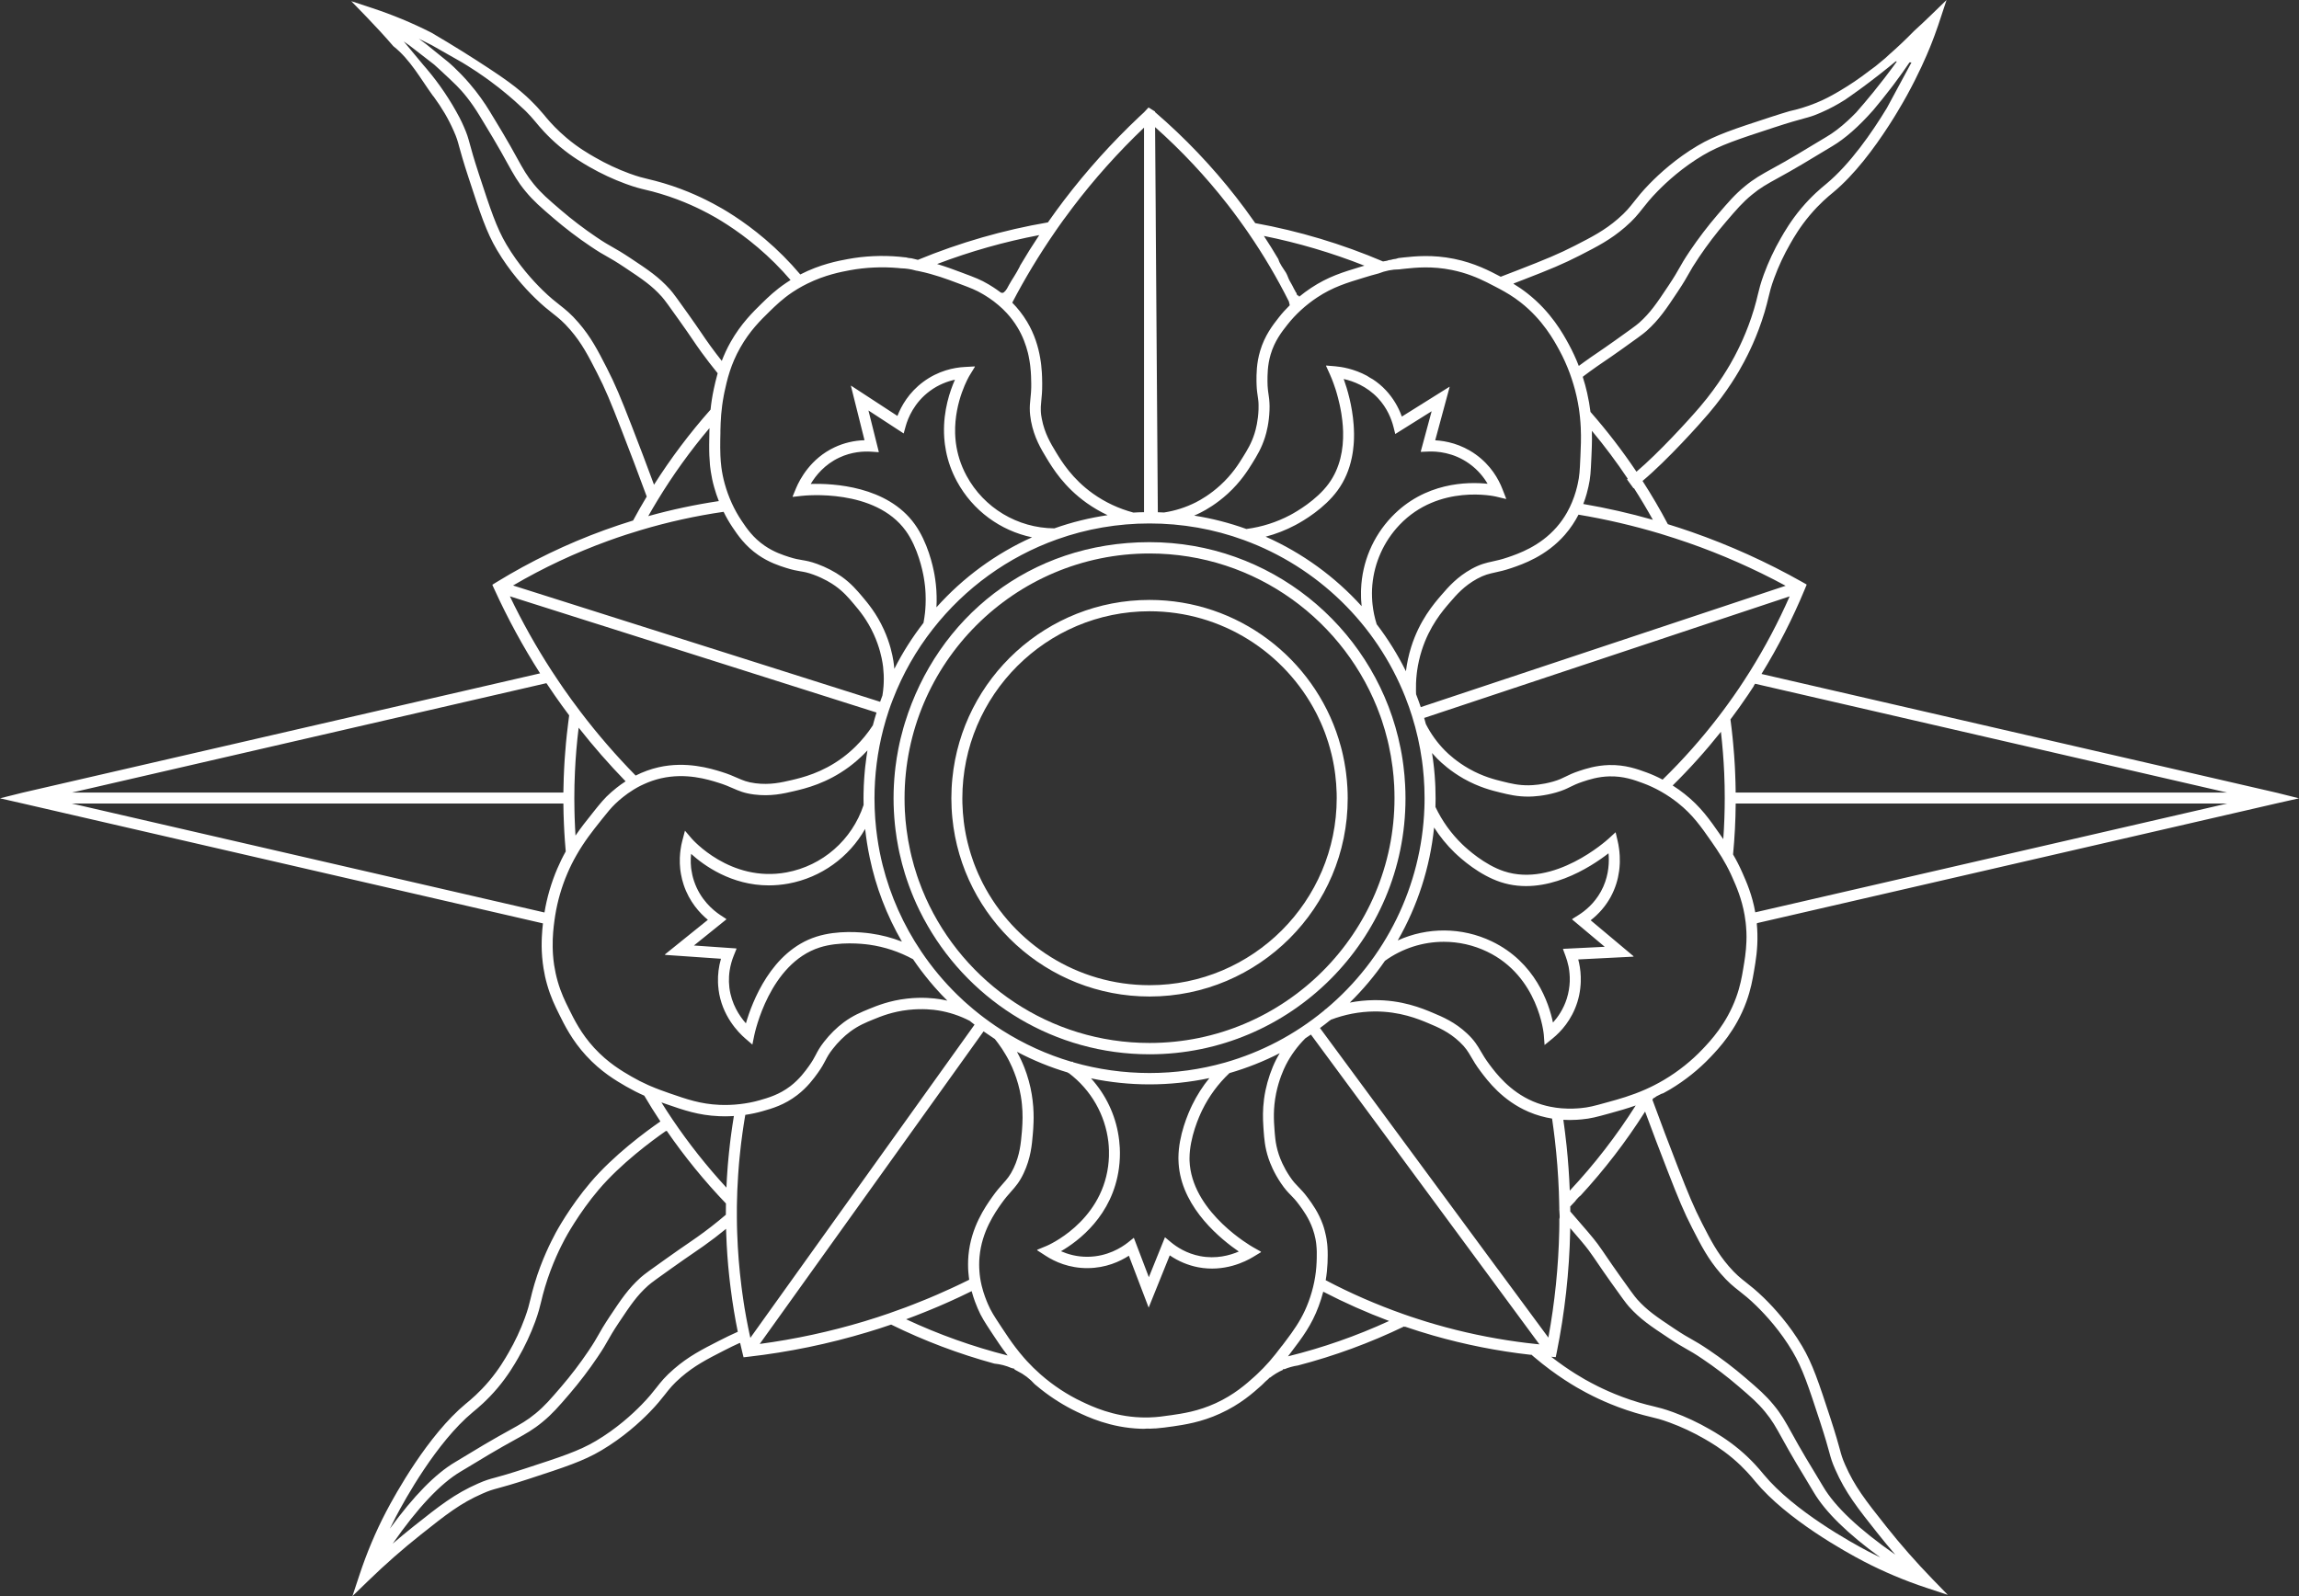 <?xml version="1.0" encoding="UTF-8"?>
<svg id="Layer_2" data-name="Layer 2" xmlns="http://www.w3.org/2000/svg" viewBox="0 0 815.9 566.6">
  <rect x="0" y="0" width="815.9" height="566.6" fill="#333333" stroke="none"/>
  <defs>
    <style>
      .cls-1 {
        fill: #fff;
      }
    </style>
  </defs>
  <g id="Layer_1-2" data-name="Layer 1">
    <g>
      <path class="cls-1" d="M321.16,256.55c-.18,.59-.36,1.18-.53,1.77-.35,1.24-.68,2.49-.99,3.76-.15,.63-.3,1.27-.44,1.91-.14,.65-.27,1.3-.4,1.95-.4,2.05-.73,4.14-.99,6.24-.09,.71-.17,1.42-.24,2.14-.07,.73-.13,1.46-.19,2.19-.05,.74-.1,1.49-.14,2.24-.08,1.55-.12,3.1-.12,4.67s.04,3.04,.12,4.55c.04,.75,.08,1.5,.14,2.24,.05,.73,.12,1.46,.19,2.19,.07,.72,.15,1.43,.24,2.14,.26,2.1,.59,4.18,.99,6.24,.13,.65,.26,1.3,.4,1.95,.29,1.29,.6,2.58,.93,3.85h0c.32,1.23,.67,2.43,1.04,3.63,.18,.58,.37,1.15,.56,1.73,.57,1.72,1.19,3.42,1.86,5.09h0c.21,.53,.42,1.05,.64,1.57,.65,1.53,1.33,3.04,2.06,4.53,.46,.94,.94,1.88,1.43,2.8h0c.5,.93,1.01,1.84,1.53,2.75h0c15.69,27.23,45.1,45.58,78.71,45.58,50.09,0,90.84-40.75,90.84-90.84,0-1.61-.04-3.2-.13-4.79-.11-2.28-.32-4.53-.6-6.77-.09-.7-.19-1.39-.29-2.09-.21-1.38-.44-2.76-.72-4.12h0c-.26-1.31-.55-2.61-.86-3.89-9.68-39.73-45.58-69.3-88.25-69.3s-75.36,27.01-86.79,64.09Zm6.07,59.11h0c-.43-1.05-.83-2.11-1.2-3.18-.19-.53-.38-1.07-.56-1.61-.37-1.11-.72-2.24-1.05-3.37-.34-1.17-.65-2.35-.94-3.54-.15-.6-.29-1.21-.42-1.82-.28-1.26-.53-2.52-.75-3.8-.23-1.31-.43-2.64-.6-3.98-.27-2.13-.47-4.29-.58-6.47-.07-1.48-.11-2.97-.11-4.47,0-47.95,39-86.94,86.94-86.94,37.67,0,69.82,24.08,81.89,57.65,.19,.54,.38,1.07,.56,1.61,.77,2.3,1.45,4.64,2.03,7.02,.14,.61,.28,1.21,.42,1.82,.28,1.26,.53,2.52,.75,3.8,.23,1.32,.43,2.64,.6,3.98,.27,2.14,.47,4.29,.58,6.47,.07,1.48,.11,2.97,.11,4.47,0,47.94-39,86.94-86.95,86.94-35.36,0-65.86-21.22-79.46-51.6-.01-.01,0-.01,0-.01-.44-.98-.86-1.97-1.26-2.97Z"/>
      <path class="cls-1" d="M815.9,283.39c-2.65-.66-5.3-1.33-7.95-1.99h-.01l-182.8-42.15c5.89-9.57,11.05-19.65,15.35-30.04l.66-1.59-.05-.03,.04-.11-1.5-.85c-12.54-7.08-25.78-13.07-39.37-17.81-2.76-.96-5.55-1.87-8.36-2.74-2.74-5.2-5.76-10.35-8.98-15.35,8.87-7.43,20.47-20.4,23.42-23.88,6.7-7.86,10.78-14.92,12.63-18.43,1.26-2.39,4.61-8.77,7.25-17.6,.66-2.25,1.05-3.84,1.39-5.25,.48-2.02,.89-3.75,2.02-6.82,1.54-4.22,3.48-8.35,5.75-12.29,1.27-2.22,3.41-5.92,6.91-10.07,3.45-4.11,6.65-6.75,8.02-7.87l.25-.21c7.58-6.28,14.55-15.65,19.78-23.75,.29-.44,.57-.88,.83-1.3,.39-.61,.76-1.2,1.11-1.77,.36-.59,.71-1.16,1.04-1.71,.04-.06,.07-.11,.1-.17,.63-1.03,1.2-2,1.7-2.88,.18-.31,.35-.61,.52-.9,.02-.03,.03-.05,.04-.08,.31-.54,.62-1.08,.91-1.61,.02-.04,.04-.08,.07-.12,4.23-7.68,6.95-13.99,8.28-17.26,.17-.42,.32-.79,.44-1.11,.04-.09,.08-.18,.11-.27,.12-.31,.24-.61,.35-.91,.22-.58,.45-1.17,.67-1.76,.95-2.56,1.69-4.76,2.24-6.48l2.06-6.23-5.68,5.51c-1.9,1.84-3.84,3.66-5.8,5.44h0c-3.1,3.18-6.03,5.92-8.69,8.25-1.01,.99-2.09,1.92-3.22,2.81-1.19,1.05-2.44,2.02-3.75,2.93-.05,.03-.09,.07-.13,.1-3.9,3-7.17,5.16-10.2,6.96-.25,.15-.5,.3-.74,.44-.22,.13-.44,.25-.66,.38-2.01,1.17-4.28,2.43-7.36,3.69-3.51,1.44-6.73,2.35-9.47,2.95-1.73,.51-3.95,1.19-6.88,2.15-12.9,4.22-19.39,6.34-25.77,10.12-7.57,4.48-13.45,9.83-17.05,13.52-2.65,2.72-4.15,4.62-5.47,6.3-1.62,2.06-2.89,3.69-5.78,6.17-4.77,4.12-9.17,6.37-15.25,9.49-5.67,2.9-10.2,4.79-20.13,8.65-2.04,.8-4.11,1.59-6.18,2.38-.02-.01-.05-.02-.08-.03-3.87-2.04-9.17-4.83-16.49-6.32-7.67-1.55-13.78-.92-17.82-.5-.65,.06-1.27,.14-1.9,.22-.61,.23-1.25,.37-1.89,.42-.52,.17-1.06,.28-1.65,.34l-.45,.18s-.05,.01-.08,.02c-.43,.09-.86,.16-1.3,.22-.03,.01-.06,.02-.09,.04-14.69-6.26-29.88-10.8-45.39-13.62-.14-.22-.3-.43-.45-.65-2.05-2.93-4.16-5.8-6.36-8.61-8.54-10.94-18.2-21.09-28.74-30.15v-.2c-.78-.46-1.55-.94-2.31-1.44-.53,.59-1.05,1.15-1.58,1.69-.54,.54-1.13,1.08-1.72,1.6-9.7,9.15-18.7,19.14-26.76,29.74-1.77,2.33-3.5,4.7-5.19,7.11-.15,.22-.31,.43-.45,.65-15.75,2.7-31.24,7.15-46.15,13.3-.75-.18-1.49-.36-2.23-.54-.75-.04-1.47-.16-2.15-.37v.04c-.72-.09-1.46-.17-2.21-.24-6.09-.55-12.42-.26-18.3,.84-3.4,.63-9.79,1.82-16.85,5.46-3.83-4.53-8.01-8.73-12.5-12.54-7.87-6.7-14.92-10.79-18.43-12.63-2.4-1.26-8.77-4.62-17.61-7.25-2.24-.67-3.83-1.05-5.24-1.39-2.02-.48-3.76-.9-6.82-2.02-4.22-1.55-8.35-3.48-12.29-5.76-2.22-1.27-5.93-3.4-10.07-6.9-3.24-2.72-5.56-5.28-6.95-6.91-.04-.05-.08-.11-.13-.16-.18-.23-.38-.48-.62-.75-.11-.15-.24-.3-.38-.46-.63-.76-1.4-1.64-2.28-2.59-.13-.14-.26-.27-.39-.41-.31-.33-.63-.66-.95-.98-.85-.88-1.71-1.71-2.58-2.51-1.3-1.18-2.62-2.29-4.02-3.39-1.34-1.05-2.76-2.08-4.28-3.14-.02-.02-.04-.03-.06-.04-.45-.32-.91-.64-1.38-.96-1.04-.71-2.13-1.44-3.28-2.2-.12-.08-.23-.15-.35-.23-5.69-3.75-12.47-8.03-20.28-12.6-.02-.01-.05-.03-.07-.04-6.66-3.38-13.68-6.3-20.88-8.68l-7.52-2.48,5.51,5.68c3.24,3.35,6.39,6.79,9.42,10.3,6.1,4.83,9.62,11.53,14.2,17.82h.06c3.05,4.2,5.2,7.79,7.2,12.33,1.08,2.45,1.35,3.44,1.94,5.64,.55,1.98,1.36,5,3.28,10.83,4.22,12.91,6.34,19.38,10.12,25.77,4.48,7.57,9.82,13.46,13.52,17.05,2.72,2.66,4.62,4.15,6.3,5.47,2.06,1.62,3.68,2.89,6.17,5.78,4.12,4.78,6.37,9.17,9.49,15.26,2.91,5.66,4.79,10.19,8.64,20.12,3.05,7.81,6.08,15.83,9.01,23.81-1.75,2.93-3.35,5.73-4.84,8.5-3.41,1.06-6.79,2.18-10.14,3.4-13.33,4.84-26.23,11.06-38.32,18.48l-1.47,.91,.05,.11-.04,.03,.72,1.56c4.69,10.28,10.11,20.25,16.19,29.77L7.95,281.4c-2.65,.66-5.3,1.33-7.95,1.99,2.65,.61,5.3,1.21,7.95,1.81l184.74,42.59c-.16,1.38-.32,3.04-.4,4.94-.01,.28-.02,.56-.03,.85-.01,.29-.02,.59-.02,.89-.02,1.03-.01,2.11,.04,3.25,.06,1.32,.17,2.71,.35,4.16,.07,.61,.16,1.22,.26,1.84,.29,1.87,.71,3.82,1.29,5.83,1.26,4.43,2.82,7.59,4.23,10.44,1.93,3.92,4.58,9.28,9.62,14.77,5.3,5.77,10.61,8.85,14.12,10.89,2.21,1.27,4.34,2.35,6.5,3.3,1.81,3.09,3.73,6.16,5.72,9.15-5.16,3.56-16.57,11.96-24.81,21.65-7.4,8.68-12.18,17.58-12.38,17.95l-.24,.47c-1.27,2.4-4.62,8.79-7.26,17.61-.67,2.25-1.05,3.85-1.39,5.26-.49,2.01-.9,3.75-2.02,6.81-1.55,4.23-3.48,8.36-5.75,12.28-1.28,2.23-3.43,5.95-6.91,10.08-3.51,4.17-6.71,6.79-8.08,7.92l-.2,.16c-13.49,11.18-25.08,32.19-28.31,38.36-3.71,7.11-6.89,14.66-9.45,22.43l-2.49,7.52,5.69-5.51c5.9-5.73,12.15-11.22,18.58-16.32,9.04-7.18,14.02-11.12,21.87-14.56,2.44-1.08,3.44-1.35,5.63-1.95,1.99-.54,5-1.36,10.84-3.27,12.89-4.22,19.36-6.33,25.76-10.13,7.62-4.51,13.48-9.84,17.06-13.51,2.65-2.72,4.15-4.63,5.48-6.31,1.61-2.06,2.88-3.68,5.76-6.17,4.77-4.1,8.94-6.24,15.26-9.48,1.91-.98,3.72-1.86,5.56-2.69,0,.04,.02,.08,.02,.12,.03-.02,.06-.03,.09-.04,.27,1.16,.53,2.29,.79,3.37l.41,1.67,1.7-.19c14.3-1.63,28.54-4.57,42.32-8.73,2.8-.84,5.62-1.74,8.36-2.69,11.72,5.77,24,10.4,36.61,13.85,2.16,.21,4.21,.75,6.1,1.58,.39,.09,.78,.19,1.17,.29l-.23,.02c.08,.04,.16,.08,.23,.12l-.21,.02c.37,.18,.73,.39,1.09,.59,2.37,1.16,4.47,2.76,6.22,4.72,.05,.03,.1,.07,.14,.11,.72,.55,1.41,1.13,2.11,1.73,3.94,3.11,8.27,5.82,12.66,7.92,3.85,1.83,11.85,5.64,22.63,6.03,.41,.01,.82,.02,1.23,.02,.72-.08,1.44-.11,2.15-.05,.59-.06,1.17-.09,1.76-.09,.08,0,.16,.01,.24,.01,2.13-.16,4.02-.44,5.72-.68h.1c4.33-.64,10.25-1.49,17.05-4.61,7.15-3.25,11.71-7.34,14.73-10.05,.12-.12,.24-.23,.36-.34,.6-.63,1.22-1.22,1.88-1.77,.23-.23,.48-.47,.71-.7l-.03,.15c1.42-1.12,2.99-2.07,4.64-2.8l.05-.25c.11-.03,.23-.05,.34-.07,.01,0,.01-.01,.02-.01l-.02,.15c1.58-.66,3.24-1.13,4.93-1.38,12.95-3.38,25.59-8.02,37.64-13.83l.36,.15,.07-.07c3.26,1.11,6.53,2.15,9.82,3.09,11.31,3.25,22.95,5.56,34.67,6.87,.1-.01,.19-.03,.29-.04,.3,.27,.61,.52,.91,.79,7.87,6.7,14.92,10.78,18.43,12.63,2.39,1.26,8.77,4.6,17.6,7.24,2.25,.67,3.84,1.05,5.25,1.4,2.02,.48,3.76,.89,6.83,2.02,4.21,1.54,8.35,3.48,12.28,5.74,2.22,1.28,5.92,3.42,10.08,6.92,4.11,3.45,6.74,6.65,7.87,8.02l.21,.26c11.18,13.5,32.18,25.07,38.36,28.3,7.12,3.71,14.67,6.9,22.43,9.46l7.52,2.48-5.52-5.68c-5.75-5.94-11.25-12.19-16.31-18.58-7.51-9.45-11.27-14.33-14.58-21.87-1.07-2.44-1.34-3.44-1.93-5.63-.55-1.99-1.37-5-3.27-10.84-4.23-12.9-6.35-19.39-10.13-25.77-4.48-7.57-9.82-13.45-13.51-17.05-2.73-2.65-4.63-4.15-6.32-5.47-2.05-1.62-3.67-2.89-6.16-5.78-4.11-4.77-6.37-9.17-9.49-15.25-2.9-5.67-4.79-10.2-8.65-20.12-3.03-7.79-6.04-15.76-8.96-23.73t.02-.02c.09-.16,.19-.32,.28-.48,.17-.09,.35-.17,.52-.26,.2-.15,.4-.3,.61-.44,.56-.27,1.13-.56,1.71-.87,.24-.1,.5-.18,.76-.26,.8-.44,1.61-.88,2.42-1.36,5.24-3.14,10.19-7.09,14.3-11.44,2.94-3.09,9.04-9.53,12.73-19.65,1.58-4.34,2.18-7.82,2.71-10.9,.59-3.42,1.35-7.85,1.2-13.24-.02-1.15-.1-2.35-.22-3.59l.1-.03s-.02-.09-.03-.14l184.41-42.52c2.65-.6,5.3-1.19,7.95-1.79Zm-25.49-2.04h-174.44c0-.16,0-.33-.01-.49,0-.03,.01-.06,.01-.09,0-.4-.01-.8-.02-1.2,0-.43-.01-.86-.03-1.28v-.26c-.03-1.08-.06-2.16-.11-3.23-.03-.76-.06-1.52-.1-2.28-.02-.44-.05-.87-.07-1.3-.06-1.06-.13-2.12-.21-3.18-.1-1.36-.21-2.71-.34-4.06-.06-.76-.14-1.52-.22-2.28-.11-1.07-.23-2.14-.35-3.2-.12-1.04-.25-2.08-.39-3.11,2.14-2.85,4.22-5.74,6.21-8.7,.67-.99,1.32-1.99,1.98-3,.06-.13,.11-.27,.18-.4,.12-.19,.25-.38,.37-.57l167.54,38.63Zm-169.35-43.04c-.73,1.16-1.47,2.32-2.23,3.48-.56,.87-1.14,1.73-1.72,2.6-1.24,1.82-2.5,3.64-3.8,5.42-1.06,1.48-2.15,2.95-3.27,4.4-6.1,7.98-12.79,15.53-19.99,22.55-1.86-.99-3.78-1.85-5.69-2.55-3.2-1.17-7.58-2.78-13.34-2.63-4.62,.13-8.33,1.35-10.54,2.08-2.35,.78-3.69,1.44-4.86,2.03-1.25,.62-2.31,1.15-4.47,1.77-3.86,1.1-7.07,1.29-8.64,1.31-3.6,.04-6.3-.63-9.14-1.33-2.81-.69-7.06-1.73-12.02-4.54-4.24-2.41-7.13-5.04-8.48-6.4-2.76-2.78-5.07-5.98-6.85-9.49-.01-.02-.01-.03-.01-.05-.17-.7-.38-1.41-.58-2.1l97.41-32.42,3.69-1.23,28.61-9.51c-4.04,9.18-8.76,18.1-14.08,26.61Zm-8.96,44.99c0,4.84-.17,9.73-.52,14.58-.35-.5-.68-.98-1-1.44-3.91-5.61-7-10.05-12.68-14.56-1.37-1.09-2.8-2.11-4.28-3.05,6.08-5.99,11.8-12.36,17.12-19.05,.56,4.84,.95,9.74,1.17,14.63,.13,2.96,.19,5.93,.19,8.89Zm-54.08,43.04l-.08,.05,11.57,9.71-14.81,.73,.05,.14h-.04l.92,2.49c.35,.92,.73,2.16,1.04,3.64,.04,.22,.08,.44,.12,.67,.04,.26,.08,.53,.12,.81,.09,.74,.16,1.52,.19,2.35,.02,.47,.02,.94,0,1.43-.07,1.9-.38,3.96-1.05,6.12-1.18,3.72-3.13,6.54-4.91,8.52-1.45-6.92-6.27-21.43-21.74-28.84-10.63-5.08-22.83-5.09-33.35-.32,7.01-12.22,11.45-25.88,12.9-40.09,2.08,3.25,4.52,6.24,7.3,8.93,2.4,2.31,8.76,7.94,16.28,10.44,15.92,5.26,32.06-5.35,38.32-10.21,.03,.34,.06,.69,.08,1.05,.17,3.41-.28,7.96-2.77,12.49-2.34,4.26-5.63,6.92-7.97,8.39l-2.26,1.42,.09,.08Zm36.41-135.24c1.52,.49,3.05,1,4.57,1.53,11.93,4.15,23.58,9.29,34.71,15.31l-28.38,9.44-3.7,1.23-97.41,32.41c-.5-1.49-1.05-3.01-1.64-4.52l-.02-.03c-.02-.43-.03-.86-.04-1.29-.02-.88-.01-1.76,.02-2.63,0-.57,.05-1.13,.09-1.69s.1-1.12,.16-1.67c.04-.36,.09-.71,.13-1.06,.34-2.42,.88-4.8,1.61-7.13,2.72-8.68,7.43-14.15,9.96-17.08,2.39-2.78,5.1-5.92,9.71-8.45,2.6-1.42,4.18-1.76,6.37-2.25,1.56-.34,3.33-.72,5.8-1.56,4-1.36,12.32-4.2,18.97-11.79,2.08-2.38,3.66-4.85,4.86-7.17,9.81,1.64,19.52,3.91,29.04,6.76,1.73,.52,3.47,1.07,5.19,1.64Zm-7.85-6.58c-8.12-2.31-16.36-4.18-24.68-5.61,1.06-2.75,1.57-4.99,1.83-6.14,.72-3.11,.82-5.49,1-9.43l.06-1.28c.05-.93,.09-1.92,.12-2.95,0-.35,.02-.7,.03-1.06,.04-1.32,.06-2.72,.02-4.2,0-.3,0-.6,0-.91,4.53,5.43,8.79,11.12,12.71,17-.08,.05-.15,.11-.22,.16l.07,.09s-.04,.03-.06,.04l2.29,3.14s.09-.06,.13-.09c2.36,3.68,4.6,7.44,6.71,11.24ZM677.68,22.14l.68,.04-.88,1.64-2.11,3.9-5.72,10.6-.06,.1c-5.21,8.59-12.98,19.83-21.49,26.88l-.25,.21c-1.45,1.19-4.84,3.98-8.53,8.36-3.72,4.42-6.05,8.46-7.3,10.64-2.39,4.13-4.41,8.47-6.04,12.89-1.19,3.28-1.64,5.13-2.15,7.25-.34,1.43-.69,2.9-1.33,5.04-2.53,8.47-5.76,14.61-6.97,16.92-1.42,2.71-5.45,9.85-12.14,17.71-4.21,4.95-14.78,16.48-22.62,23.13-4.98-7.42-10.46-14.55-16.32-21.22-.27-2.14-.65-4.4-1.19-6.77-.42-1.87-.94-3.73-1.53-5.59,.02-.02,.05-.03,.07-.05-.02-.04-.04-.07-.05-.11,.85-.65,1.7-1.27,2.55-1.89,1.84-1.34,3.17-2.25,4.71-3.3,1.68-1.14,3.57-2.42,6.65-4.62,4.94-3.53,7.43-5.29,8.7-6.43,4.45-4,6.95-7.75,11.08-13.97,2.15-3.24,3.05-4.84,3.92-6.39,.84-1.5,1.64-2.9,3.58-5.78,2.96-4.4,6.19-8.64,9.62-12.62,3.9-4.56,5.87-6.84,9.1-9.51,3.05-2.53,5.24-3.74,9.61-6.15,1.14-.64,2.43-1.35,3.91-2.18,3.21-1.82,6.41-3.75,9.5-5.62,1.85-1.12,3.7-2.24,5.56-3.34,4.53-2.68,9.38-6.95,14.54-12.78,.05-.06,.09-.11,.14-.17,1.98-2.35,3.99-4.84,6.02-7.49,.31-.4,.61-.8,.92-1.2,.19-.25,.37-.49,.55-.74,1.89-2.51,3.64-4.98,5.27-7.39Zm-137.49,77.33h0c10.07-3.89,14.67-5.82,20.49-8.8,6.32-3.24,10.89-5.58,16.02-10,3.17-2.73,4.61-4.58,6.29-6.71,1.27-1.6,2.69-3.43,5.2-5.99,3.44-3.53,9.04-8.62,16.25-12.89,6.02-3.56,12.36-5.64,24.99-9.77,5.75-1.89,8.7-2.69,10.65-3.22,2.23-.6,3.47-.94,6.18-2.13,3.15-1.37,5.87-2.85,8.53-4.54,.12-.09,.25-.17,.37-.25,.02-.02,.03-.03,.05-.04,0,0,.01,0,.01-.01,.24-.16,.49-.33,.73-.51,0,0,.03-.01,.04-.02,.32-.22,.64-.45,.96-.67,.21-.15,.41-.29,.61-.44,.58-.4,1.16-.82,1.74-1.24,.01,0,.01-.01,.02-.01,.31-.23,.63-.46,.95-.69,.02-.01,.04-.03,.06-.05,.5-.36,1.01-.73,1.52-1.11,0,0,0-.01,0-.01,.57-.42,1.14-.85,1.72-1.29,2.33-1.76,4.58-3.52,6.73-5.26,.83-.67,1.65-1.35,2.46-2.02l.42,.03c-.47,.66-.96,1.32-1.45,1.99-.94,1.29-1.92,2.58-2.93,3.89-1.25,1.63-2.55,3.27-3.89,4.92-2.07,2.55-4.12,4.97-6.15,7.28l-.03,.03c-1.03,1.06-2.04,2.04-3.03,2.95-2.58,2.37-5.07,4.26-7.45,5.66-1.87,1.11-3.73,2.23-5.6,3.36-3.06,1.86-6.23,3.77-9.39,5.56-1.47,.82-2.75,1.53-3.88,2.16-4.44,2.45-6.88,3.81-10.21,6.56-3.49,2.88-5.65,5.4-9.58,9.98-3.52,4.09-6.84,8.46-9.89,12.97-2.02,3.01-2.85,4.49-3.73,6.05-.84,1.49-1.71,3.02-3.79,6.15-4.28,6.46-6.53,9.72-10.43,13.23-1.11,.99-3.68,2.82-8.36,6.15-3.04,2.17-4.91,3.44-6.57,4.57-1.57,1.07-2.93,1.99-4.82,3.37-.56,.41-1.13,.82-1.69,1.24-1.02-2.63-2.2-5.17-3.51-7.59-2.04-3.75-6.28-11.54-14.76-18.18-1.73-1.35-3.34-2.44-4.86-3.35,.03-.02,.07-.03,.1-.04-.07-.02-.14-.04-.21-.06,1.04-.41,2.07-.82,3.11-1.21Zm-43.57-3.85h.04c.22-.03,.45-.07,.68-.09,.41-.05,.84-.1,1.27-.14,3.81-.4,9.55-.99,16.65,.45,5.12,1.04,9.13,2.75,12.45,4.4,1.07,.53,2.07,1.05,3.01,1.55,.52,.27,1.07,.56,1.62,.85,2.2,1.19,4.64,2.6,7.32,4.7,7.84,6.15,11.83,13.46,13.74,16.98,1.41,2.58,2.65,5.35,3.71,8.2,.47,1.29,.91,2.6,1.3,3.93,.4,1.33,.76,2.67,1.06,4.01,.04,.18,.08,.36,.12,.54,.31,1.38,.55,2.72,.75,4.01,.06,.45,.12,.89,.18,1.32,.08,.57,.14,1.13,.2,1.68,.13,1.29,.22,2.54,.28,3.74,.18,3.84,.02,7.2-.11,10.01l-.06,1.28c-.17,3.85-.27,5.97-.9,8.74-.29,1.28-.84,3.66-2.02,6.48-.48,1.16-1.06,2.39-1.78,3.66-.98,1.73-2.19,3.52-3.73,5.26-5.96,6.81-13.61,9.41-17.29,10.67-2.26,.77-3.92,1.13-5.38,1.45-2.32,.51-4.32,.94-7.42,2.63-5.21,2.87-8.3,6.45-10.78,9.32-2.71,3.15-7.76,9.01-10.72,18.46-.88,2.8-1.5,5.67-1.85,8.58-2.93-5.92-6.41-11.5-10.38-16.69h0c-.74-2.34-1.23-4.72-1.48-7.1-.04-.36-.07-.73-.1-1.09-.03-.44-.06-.87-.07-1.31-.04-.98-.04-1.95,0-2.93,.03-.53,.06-1.06,.11-1.58,.72-7.85,4.04-15.37,9.64-21.26,13.99-14.71,34.04-10.1,34.23-10.05l3.62,.87-.06-.14h.06s-1.35-3.46-1.35-3.46c-1.34-3.45-4.08-8.39-9.5-12.26-5.2-3.71-10.56-4.77-14.33-4.99l5.11-18.9-.04,.03,.04-.16-16.95,10.61c-1.25-3.49-3.19-6.69-5.69-9.36-1.45-1.56-3.01-2.81-4.58-3.85-.73-.39-1.43-.81-2.11-1.27-4.61-2.49-9.04-3.18-11.22-3.37l-3.31-.27,.06,.13h-.05l1.37,3.02c.13,.27,1.03,2.28,2.03,5.37,.06,.21,.13,.43,.2,.65l.21,.72c.16,.56,.32,1.15,.48,1.76t0,.02c.18,.69,.36,1.41,.52,2.16,.09,.4,.18,.81,.26,1.23v.02c.1,.45,.18,.91,.26,1.38,.04,.24,.08,.48,.12,.72,.12,.8,.24,1.62,.33,2.45,.14,1.27,.24,2.57,.27,3.88,.15,6.21-1.04,12.85-5.13,18.43-4.33,5.9-11.54,10.01-13.64,11.13-4.82,2.56-10.06,4.23-15.55,4.95h-.01c-6.02-2.17-12.22-3.76-18.53-4.75,.8-.34,1.59-.7,2.36-1.1,1.89-.95,5.64-3.09,9.57-6.68,4.61-4.21,7.19-8.38,8.73-10.86,1.59-2.58,3.24-5.25,4.48-9.16,.54-1.68,1.45-5.18,1.6-9.66,.04-1.01,.03-1.86-.02-2.59-.04-.95-.14-1.73-.25-2.46-.02-.19-.05-.38-.08-.57-.02-.16-.04-.31-.07-.47-.04-.27-.08-.55-.11-.86-.02-.12-.03-.24-.04-.37-.09-.78-.14-1.69-.15-2.88,0-2.25-.02-5.66,1.12-9.54,1.43-4.82,3.93-8.01,5.95-10.57,2.86-3.65,6.52-6.99,10.57-9.68,5.57-3.68,10.5-5.18,16.75-7.07,1.52-.47,3.19-.97,5.07-1.45,2.33-.92,4.82-1.44,7.33-1.44Zm-13.6,116.23c.01,.37,.02,.74,.04,1.12,.03,.74,.09,1.47,.18,2.21-9.45-10.43-21.03-18.88-34.06-24.66,3.67-.97,7.2-2.35,10.55-4.13,2.94-1.56,10.27-5.88,14.95-12.26,2.62-3.58,4.19-7.51,5.03-11.51,.06-.27,.11-.53,.16-.8,.06-.28,.11-.57,.15-.85,.05-.3,.1-.61,.14-.91,.1-.69,.17-1.39,.23-2.08,.03-.36,.06-.73,.08-1.1,.02-.39,.04-.78,.05-1.17,.04-1.19,.02-2.37-.04-3.54-.02-.46-.05-.91-.08-1.36-.48-6.73-2.25-12.72-3.53-16.27,3.42,.77,8.18,2.56,12.13,6.76,3.33,3.56,4.83,7.5,5.52,10.18l.65,2.59,12.91-8.08-3.86,14.29h.04l-.04,.13,2.66-.11c3.01-.13,8.9,.25,14.54,4.29,3.12,2.22,5.19,4.88,6.52,7.15-7.07-.75-22.31-.6-34.09,11.78-6.68,7.02-10.41,16.11-10.81,25.5l-.03,.93c0,.63,0,1.27,.01,1.9Zm1.21-117.54c-.39,.11-.78,.23-1.15,.34-6.55,1.98-11.72,3.55-17.77,7.55-1.47,.97-2.89,2.03-4.26,3.15l-.07-.33c-.54-.05-.82-.45-.85-.9v-.14c-.26-.15-.41-.4-.45-.68-.13-.17-.24-.35-.34-.56-.49-1.1-1.1-2.07-1.68-3.12-.5-.92-.75-1.94-1.29-2.84-.87-1.43-2.24-3.1-2.69-4.79-1.65-2.79-3.36-5.53-5.13-8.23,12.14,2.44,24.06,5.96,35.68,10.55Zm-48.64-21.82c1.36,1.74,2.69,3.51,3.99,5.3,.12,.16,.24,.33,.36,.5,.69,.93,1.36,1.88,2.02,2.83,.27,.37,.52,.75,.78,1.12,.12,.16,.22,.33,.34,.5,5.33,7.76,10.13,15.88,14.34,24.29l.31,1.33c-1.41,1.39-2.73,2.85-3.91,4.36-2.1,2.68-4.98,6.35-6.61,11.87-1.32,4.43-1.3,8.34-1.29,10.67,0,.51,.02,.98,.04,1.42,.03,.88,.09,1.61,.17,2.25,.02,.14,.03,.28,.05,.42,.06,.46,.12,.89,.18,1.29,.04,.28,.08,.56,.12,.84,.04,.25,.07,.5,.09,.76,.02,.18,.03,.36,.05,.55,.02,.28,.03,.58,.04,.9,0,.48,0,1.01-.01,1.62-.14,4.01-.95,7.12-1.43,8.61-1.09,3.45-2.54,5.8-4.08,8.28-1.52,2.47-3.83,6.19-8.04,10.04-3.59,3.28-7,5.22-8.7,6.08-3.54,1.79-7.34,3.01-11.29,3.61-.73-.04-1.46-.07-2.2-.09l-.73-102.1v-.43l-.02-3.46v-.43l-.22-30.29c9.35,8.32,17.96,17.5,25.65,27.36Zm-27.63,113.33c11.53,0,22.81,1.98,33.53,5.91,26.1,9.55,46.94,29.81,57.21,55.64l.13,.35c.86,2.17,1.63,4.36,2.29,6.49,1.62,5.15,2.8,10.42,3.54,15.76,.1,.77,.2,1.54,.29,2.31,.27,2.42,.46,4.85,.55,7.29,.05,1.24,.07,2.48,.07,3.73,0,.55-.01,1.12-.01,1.7-.01,.58-.03,1.17-.05,1.79-.98,27.67-13.73,53.68-35.02,71.46h-.1l-.49,.49c-10.41,8.56-22.24,14.77-35.16,18.46-8.68,2.46-17.7,3.71-26.79,3.71s-18.27-1.27-27.02-3.79l-.23-.22h-.51c-8.61-2.54-16.85-6.29-24.52-11.15l-.07-.05-.19-.12c-.71-.45-1.41-.92-2.11-1.39-1.38-.94-2.74-1.91-4.08-2.92-.54-.4-1.08-.81-1.6-1.23-.71-.55-1.4-1.11-2.08-1.68-.81-.67-1.59-1.34-2.36-2.03-.4-.35-.78-.7-1.17-1.04-.76-.7-1.52-1.42-2.26-2.14-4.75-4.64-9.02-9.76-12.78-15.34-6.37-9.44-10.97-19.8-13.72-30.69-.18-.72-.36-1.46-.52-2.19-.38-1.68-.71-3.37-1-5.07-.15-.91-.29-1.82-.42-2.73-.14-.97-.26-1.94-.37-2.92-.26-2.36-.43-4.74-.52-7.12-.05-1.22-.07-2.44-.07-3.66,0-8.31,1.05-16.57,3.11-24.52l.06-.23c.54-2.08,1.17-4.22,1.89-6.37,.46-1.37,.95-2.73,1.47-4.04,3.47-8.99,8.25-17.41,14.22-25.01,11.43-14.59,26.66-25.59,44.04-31.79,10.51-3.75,21.55-5.65,32.82-5.65Zm10.27,225.65c0,.18,0,.35,.01,.53,.02,.77,.08,1.54,.16,2.3,1.66,14.99,15.06,25.75,21.24,29.98-3.21,1.39-8.1,2.71-13.71,1.63-4.78-.91-8.32-3.22-10.44-4.99l-2.05-1.71-5.72,14.18-5.33-13.99-2.08,1.66c-2.37,1.87-7.36,5.02-14.29,5.08-3.83,.05-7.07-.92-9.49-1.97,6.17-3.57,18.34-12.64,20.58-29.53,.32-2.41,.42-4.82,.3-7.19-.05-.88-.12-1.75-.22-2.61-.06-.51-.13-1.03-.21-1.53-1.16-7.62-4.56-14.75-9.78-20.51,6.81,1.42,13.76,2.14,20.76,2.14s14.28-.75,21.24-2.23c-2.39,2.93-4.43,6.12-6.09,9.53-1.46,2.99-4.85,10.79-4.89,18.7,0,.18,0,.36,0,.53Zm-156.91-74.64l.05-.14-15.09-1.05,11.5-9.27-.09-.06,.08-.07-2.22-1.46c-2.51-1.68-7.05-5.45-9.24-12.02-.48-1.43-.78-2.82-.97-4.15-.03-.2-.05-.39-.07-.58-.06-.55-.1-1.09-.12-1.61-.04-1.2,.01-2.31,.12-3.31,4.49,4.07,14.27,11.2,27.59,11.19,2.22,0,4.55-.2,6.96-.64,11.61-2.15,21.5-9.33,27.21-19.4,.09,.84,.19,1.69,.31,2.52,.11,.83,.23,1.65,.36,2.48,.27,1.71,.58,3.41,.94,5.1,2.18,10.5,6.04,20.57,11.45,29.91-3.56-1.4-7.26-2.36-11.06-2.89-3.29-.47-11.76-1.28-19.3,1.13-15.98,5.09-22.8,23.17-25.01,30.77-2.31-2.62-5.13-6.89-5.86-12.63-.17-1.4-.2-2.74-.13-3.99,.02-.38,.06-.76,.09-1.13,.04-.32,.08-.64,.12-.95,.33-2.11,.89-3.9,1.44-5.27l1-2.48h-.06Zm50.52-176.45h.03l-3.66-14.66,12.5,8.15,.71-2.56c.81-2.91,3.01-8.39,8.58-12.51,3.11-2.3,6.32-3.45,8.91-4.01-1.77,3.96-4.12,10.87-3.88,19.04,.03,1.02,.1,2.06,.22,3.12,.03,.28,.06,.56,.1,.84,.1,.79,.23,1.58,.39,2.38,.68,3.48,1.91,7.09,3.88,10.73,5.59,10.31,15.38,17.48,26.64,19.84-12.91,5.8-24.44,14.25-33.92,24.85,.07-1.34,.1-2.68,.06-4.02-.03-1.39-.12-2.77-.27-4.16-.06-.56-.13-1.12-.21-1.67-.07-.56-.16-1.11-.26-1.67-.58-3.27-2.42-11.58-7.03-18-9.75-13.56-28.94-14.52-36.91-14.28,1.79-3,4.95-6.92,10.12-9.34,4.4-2.08,8.62-2.29,11.38-2.11l2.66,.18-.04-.14Zm62.45-77.89c.11-.16,.22-.32,.33-.48,.27-.4,.54-.8,.82-1.19,.47-.67,.94-1.34,1.42-2,.18-.25,.35-.5,.53-.74,.13-.17,.25-.34,.38-.51h.01c.93-1.31,1.89-2.6,2.87-3.88,7.65-10.09,16.17-19.62,25.36-28.38V181.82c-1.26,.01-2.52,.06-3.76,.14-5.19-1.39-10.01-3.64-14.32-6.7-7.41-5.27-11.16-11.44-13.17-14.75-1.9-3.14-4.05-6.69-5.03-11.84-.09-.46-.15-.89-.22-1.29-.02-.15-.04-.3-.05-.44-.02-.19-.04-.37-.05-.55-.01-.04-.01-.09-.01-.14,0-.15-.02-.29-.02-.43-.02-.5-.02-.97,0-1.43,.03-.76,.11-1.52,.19-2.35,.07-.7,.15-1.44,.2-2.27,.04-.5,.07-1.03,.08-1.6,.02-.65,.03-1.35,.02-2.13-.01-.66-.02-1.43-.05-2.29-.02-.52-.04-1.07-.08-1.65-.05-.78-.12-1.61-.22-2.49-.03-.27-.07-.55-.1-.83-.08-.57-.17-1.15-.27-1.74h0c-.66-3.88-1.98-8.37-4.64-12.82-1.61-2.69-3.45-4.94-5.27-6.78,4.49-8.61,9.53-16.95,15.05-24.95Zm-5.47,.97c-2.36,3.54-4.62,7.15-6.78,10.82-.07,.14-.11,.3-.19,.45-.59,1.17-1.27,2.3-1.95,3.41-.61,.99-1.26,1.96-1.8,2.98-.49,.93-.95,1.91-1.77,2.6-.36,.32-.79,.31-1.13,.13h0s-.08-.05-.12-.07c-.03-.02-.05-.03-.07-.05-1.8-1.36-3.31-2.27-4.16-2.78-2.74-1.64-4.97-2.48-8.67-3.86l-1.19-.45c-2.37-.89-5.14-1.93-8.34-2.89h0s-.06-.01-.09-.02c11.8-4.49,23.95-7.93,36.27-10.27Zm-85.74,19.1c1.17-.7,2.32-1.33,3.46-1.88,6.28-3.1,11.96-4.16,15.04-4.74,5.53-1.03,11.5-1.3,17.23-.79,.16,.02,.31,.04,.46,.05,.16,.01,.31,.03,.45,.05,1.83,.04,3.57,.29,5.21,.78,.12,.02,.23,.06,.34,.09v-.04c.32,.06,.62,.13,.93,.2,.02,0,.05,0,.08,.01,5.42,1.15,9.84,2.81,13.35,4.13l1.2,.45c3.6,1.35,5.59,2.1,8.02,3.56,1.13,.68,3.22,1.93,5.54,3.93,.96,.81,1.96,1.75,2.95,2.83,1.33,1.46,2.66,3.17,3.84,5.16,1.8,3.02,2.92,6.09,3.63,8.93,.09,.41,.19,.82,.27,1.22t0,.02c.12,.53,.21,1.04,.29,1.55,.08,.52,.16,1.02,.22,1.51,.02,.21,.05,.41,.07,.61,.27,2.4,.3,4.44,.32,5.9,.01,.96,0,1.81-.05,2.57-.01,.29-.03,.56-.05,.82-.06,.74-.12,1.41-.19,2.04-.15,1.51-.29,2.88-.2,4.57v.03c.02,.28,.04,.58,.07,.89,.01,.18,.03,.36,.06,.55,.06,.6,.16,1.25,.29,1.96,1.11,5.85,3.56,9.89,5.53,13.14,2.16,3.55,6.17,10.17,14.24,15.91,2.34,1.65,4.81,3.1,7.4,4.31-6.43,.95-12.75,2.5-18.89,4.68-.03,.01-.07,.02-.1,.03,.02,0,.04-.02,.07-.03-.01-.01-.02-.01-.02,0-13.04-.11-24.93-7.24-31.11-18.65-2.13-3.92-3.28-7.84-3.78-11.57-.03-.25-.06-.5-.09-.75-.1-.94-.16-1.87-.19-2.78-.3-11.47,5.01-20.31,5.08-20.44l1.94-3.17h-.08l.08-.13-3.72,.21c-3.7,.21-9.24,1.29-14.6,5.26-5.14,3.8-7.81,8.59-9.18,12.11l-16.51-10.78,.04,.15-.03-.02,4.82,19.27c-3.7,.11-7.34,.97-10.63,2.52-8.51,3.99-12.35,11.41-13.62,14.41l-1.27,3.06h.07s-.06,.13-.06,.13l3.29-.37c1.06-.12,25.96-2.74,36.89,12.45,4.26,5.94,5.94,14.06,6.35,16.41,.19,1.09,.34,2.18,.46,3.26,.03,.38,.07,.76,.1,1.13,.04,.5,.07,1.01,.09,1.51,.06,1.32,.06,2.65,0,3.97-.02,.54-.05,1.08-.1,1.62-.03,.4-.07,.81-.11,1.22-.13,1.17-.31,2.35-.53,3.51h0c0,.08-.02,.14-.03,.2h-.01c.01-.06,.03-.12,.04-.19-3.97,5.12-7.44,10.57-10.34,16.32-.04-.47-.09-.93-.15-1.4-.01-.06-.01-.12-.02-.18-.05-.41-.11-.82-.17-1.23-.32-2.08-1.19-6.31-3.4-11.17-2.58-5.68-5.74-9.41-7.63-11.65-1.96-2.31-3.99-4.71-7.33-7.1-2.48-1.76-5.57-3.37-8.68-4.5-2.45-.89-3.92-1.14-5.34-1.38-1.23-.2-2.5-.41-4.59-1.08-2.15-.69-5.39-1.73-8.72-4.02-4.15-2.85-6.41-6.21-8.22-8.92-2.59-3.85-4.64-8.36-5.94-13.05-.58-2.06-.95-4-1.2-5.88-.18-1.38-.28-2.74-.34-4.1-.08-1.88-.08-3.78-.05-5.79,.02-.72,.04-1.46,.05-2.21,0-.24,0-.49,0-.74v-.14c.04-1.71,.1-3.6,.27-5.7,.17-2.02,.45-4.26,.91-6.71,0,0,0-.01,0-.02,.09-.44,.17-.89,.27-1.35,.21-.95,.44-2.03,.73-3.21,.31-1.27,.69-2.65,1.17-4.12,.84-2.56,2-5.39,3.69-8.36,3.39-6.01,7.29-9.81,10.42-12.87,2.12-2.06,4.51-4.4,8.05-6.79,.63-.42,1.27-.82,1.89-1.2ZM152.79,15.82c.21,.11,.44,.22,.68,.35l.17,.1,2.42,1.38,6.11,3.47,1.89,1.08c.63,.38,1.25,.76,1.89,1.16,2.1,1.31,4.28,2.75,6.5,4.34t.02,.02c1,.71,2.01,1.45,3.02,2.24,.4,.29,.8,.6,1.2,.91,.05,.04,.1,.08,.15,.11,.44,.35,.88,.7,1.31,1.05,1.54,1.24,3.01,2.47,4.4,3.7,.02,.02,.05,.04,.07,.06,1.25,1.11,2.44,2.2,3.57,3.28,.16,.15,.32,.31,.48,.46,1.17,1.19,2.28,2.4,3.3,3.64l.2,.24c1.19,1.45,3.99,4.84,8.37,8.53,4.41,3.72,8.46,6.05,10.63,7.31,4.13,2.37,8.47,4.4,12.9,6.02,3.28,1.21,5.11,1.65,7.25,2.16,1.43,.34,2.9,.69,5.04,1.34,8.47,2.53,14.6,5.75,16.91,6.96,2.7,1.42,9.85,5.45,17.72,12.15,4.14,3.52,8.02,7.38,11.57,11.53-.52,.32-1.03,.66-1.55,1.01-3.83,2.57-6.36,5.04-8.6,7.22-3.13,3.06-7.42,7.25-11.1,13.74-1.33,2.36-2.35,4.62-3.16,6.74-1.39-1.76-2.73-3.53-4.02-5.3-1.34-1.85-2.25-3.18-3.29-4.73-1.14-1.66-2.43-3.55-4.62-6.63-3.52-4.95-5.29-7.43-6.44-8.7-3.99-4.45-7.75-6.95-13.97-11.08-3.24-2.15-4.84-3.06-6.39-3.93-1.49-.84-2.9-1.63-5.78-3.58-4.38-2.96-8.63-6.19-12.61-9.61-4.56-3.91-6.85-5.87-9.52-9.1-2.52-3.05-3.74-5.25-6.15-9.61-.64-1.15-1.35-2.44-2.18-3.92-1.81-3.21-3.74-6.4-5.61-9.49-.37-.61-.74-1.22-1.12-1.84-.18-.31-.37-.62-.56-.94-1.92-3.16-4.31-6.59-7.31-10.07-.94-1.09-1.93-2.19-2.99-3.28l-.07-.07c-.83-.86-1.66-1.67-2.48-2.45-.09-.08-.17-.16-.26-.24-.31-.28-.61-.56-.91-.83-.29-.26-.58-.51-.87-.76l-.08-.06-7.73-6.26c-.83-.63-1.69-1.26-2.57-1.9,1.41,.67,2.8,1.37,4.17,2.08Zm98.97,146.13c.04,.87,.09,1.74,.17,2.61,0,.04,0,.08,0,.12,.03,.33,.06,.66,.1,.99,.06,.58,.14,1.16,.23,1.74,.26,1.76,.64,3.58,1.19,5.52,.47,1.68,1.01,3.33,1.66,4.95-8.44,1.26-16.83,3.05-25.05,5.34,1.02-1.81,2.11-3.67,3.27-5.58,5.47-9.01,11.65-17.61,18.46-25.67,0,.55-.03,1.08-.04,1.59v.13c-.06,2.94-.11,5.61,0,8.26Zm-27.62-10.88c-3.91-10.07-5.83-14.68-8.81-20.49-3.24-6.33-5.59-10.89-10-16.02-2.74-3.18-4.58-4.62-6.71-6.3-1.61-1.26-3.43-2.69-6-5.2-3.52-3.43-8.61-9.03-12.88-16.24-3.56-6.02-5.64-12.36-9.78-25-1.88-5.74-2.68-8.7-3.21-10.65-.61-2.24-.94-3.47-2.13-6.18-.48-1.1-.97-2.14-1.49-3.15-.01-.03-.03-.06-.05-.1-.75-1.42-1.55-2.86-2.43-4.34-.11-.19-.22-.38-.34-.57-.82-1.37-1.67-2.68-2.52-3.95-.06-.09-.12-.18-.18-.27,0-.01-.01-.01-.01-.01-1.93-2.86-3.91-5.46-5.89-7.8-.01-.02-.03-.05-.05-.07h0c-.21-.25-.41-.49-.61-.72-.23-.27-.46-.54-.7-.81l-.15-.18-.85-1.02-5.43-6.54-.33-.39c-.11-.12-.21-.25-.32-.37,.73,.51,1.44,1.01,2.14,1.51l.11,.09,2.46,1.9,4.61,3.57,1.43,1.11h.01c.61,.55,1.32,1.2,2.11,1.92,2.34,2.15,4.83,4.51,5.95,5.64,1.96,1.96,4.95,5.37,8.35,11.02,.02,.04,.04,.07,.06,.11,.57,.95,1.15,1.91,1.73,2.86,1.85,3.06,3.77,6.23,5.55,9.39,.83,1.47,1.53,2.75,2.16,3.89,2.46,4.43,3.81,6.87,6.56,10.2,2.88,3.49,5.41,5.65,9.98,9.58,4.1,3.51,8.46,6.85,12.98,9.88,3,2.03,4.48,2.87,6.05,3.74,1.48,.85,3.03,1.71,6.14,3.79,6.46,4.29,9.72,6.52,13.23,10.44,1,1.1,2.83,3.68,6.16,8.36,2.17,3.03,3.45,4.91,4.57,6.56,1.06,1.57,1.99,2.92,3.36,4.82,1.81,2.49,3.72,4.97,5.72,7.41-.62,2.16-1.03,4.07-1.38,5.65-.57,2.67-.92,5.08-1.14,7.27-7.36,8.29-14.1,17.25-20.07,26.66-2.61-7.05-5.27-14.11-7.96-21Zm-8.26,40.91c2.07-.76,4.16-1.47,6.26-2.16,1.73-.57,3.48-1.11,5.23-1.63,9.64-2.88,19.48-5.06,29.43-6.5,.93,1.9,1.97,3.71,3.11,5.41,1.9,2.82,4.49,6.69,9.24,9.96,3.81,2.62,7.53,3.81,9.76,4.51,2.35,.76,3.82,1,5.12,1.23,1.37,.22,2.54,.42,4.65,1.19,3.78,1.37,6.48,3.1,7.76,4.01,2.94,2.11,4.73,4.21,6.61,6.45,1.88,2.21,4.7,5.56,7.06,10.75,2.02,4.43,2.8,8.26,3.1,10.15,.07,.47,.14,.95,.2,1.42,.1,.91,.17,1.82,.21,2.73,.04,.97,.05,1.93,0,2.9-.01,.39-.03,.78-.06,1.17-.08,1.13-.21,2.25-.4,3.37h-.01c-.27,.72-.54,1.45-.8,2.19l-97.89-31.03-3.72-1.18-28.66-9.08c10.75-6.3,22.11-11.62,33.8-15.86Zm-34.93,19.7l28.59,9.07,3.72,1.17,97.81,31.02c-.48,1.53-.91,3.05-1.3,4.54-1.81,2.78-3.89,5.32-6.21,7.59-.71,.7-1.44,1.37-2.19,2.01-.76,.66-1.55,1.28-2.35,1.88-7.29,5.4-14.33,7.07-18.11,7.97-3.58,.83-7.63,1.78-12.81,1.12-2.93-.37-4.41-1.03-6.47-1.92-1.46-.65-3.13-1.38-5.62-2.15-3.72-1.15-12.41-3.85-22.27-1.62-2.77,.63-5.51,1.62-8.15,2.95-6.97-7.1-13.49-14.63-19.5-22.53-1.11-1.44-2.19-2.9-3.25-4.37-.95-1.31-1.89-2.62-2.81-3.95-.67-.96-1.33-1.93-1.97-2.9-.78-1.14-1.55-2.3-2.3-3.46-5.48-8.47-10.45-17.32-14.81-26.42Zm41.07,65.68c-2.5,1.61-4.27,3.16-5.13,3.9-2.39,2.09-3.87,3.94-6.32,7.01l-.82,1.04c-1.58,1.96-3.51,4.39-5.51,7.31-.02-.28-.03-.57-.05-.85-.05-.82-.09-1.65-.13-2.47-.05-1.07-.1-2.13-.13-3.2-.03-.81-.05-1.62-.06-2.43-.03-1.41-.05-2.83-.05-4.24,0-3.15,.07-6.3,.22-9.45,.24-5.25,.68-10.48,1.32-15.66,5.22,6.62,10.77,12.98,16.66,19.04Zm-28.11-34.84s.04,.08,.06,.12h.04c.92,1.39,1.87,2.79,2.83,4.17,1.67,2.41,3.39,4.79,5.15,7.13-.14,.97-.24,1.96-.37,2.94-.17,1.3-.32,2.6-.46,3.91-.1,.92-.19,1.84-.28,2.76-.02,.18-.03,.37-.05,.56-.14,1.48-.26,2.96-.36,4.45-.04,.47-.07,.93-.1,1.4-.02,.28-.03,.57-.05,.85-.02,.21-.03,.43-.04,.65-.03,.51-.06,1.02-.08,1.53-.05,1.07-.1,2.13-.14,3.2,0,.05-.01,.1,0,.15-.04,1.16-.07,2.32-.09,3.48-.01,.05-.01,.09,0,.14-.02,.46-.04,.93-.04,1.39H25.51l168.4-38.83Zm-.68,81.4L25.48,285.24H199.94c.02,2.39,.08,4.79,.19,7.19,.05,1.01,.09,2.01,.15,3,.06,1,.12,2,.19,2.99,.09,1.24,.19,2.48,.3,3.71,0,.04,0,.07,.01,.11-1.1,1.96-2.11,4.03-3.01,6.14-2.12,4.95-3.68,10.28-4.54,15.54Zm37.53,61.58c-.28-.12-.56-.24-.84-.37-1.94-.86-3.85-1.84-5.83-2.98-3.31-1.92-8.3-4.82-13.21-10.16-4.65-5.07-7.06-9.95-9.02-13.92-1.31-2.63-2.78-5.63-3.95-9.72-.57-2-.97-3.94-1.26-5.79-.1-.63-.17-1.25-.24-1.86-.07-.62-.12-1.24-.16-1.84-.02-.21-.03-.43-.04-.64-.02-.22-.03-.44-.03-.66-.02-.44-.03-.87-.04-1.3-.02-.99-.01-1.94,.02-2.83,.06-1.75,.21-3.31,.35-4.63,.1-.8,.19-1.52,.27-2.13,.08-.58,.16-1.16,.26-1.75,.81-5.02,2.28-10.14,4.32-14.88,.92-2.17,1.97-4.28,3.12-6.29,2.82-5,6-8.98,8.31-11.88l.83-1.05c1.94-2.43,3.18-3.97,4.71-5.45,.35-.35,.73-.68,1.12-1.03,.07-.06,.14-.13,.22-.2,.24-.2,.51-.43,.83-.7,.21-.17,.43-.35,.68-.55,.97-.78,2.22-1.69,3.72-2.61,.4-.25,.82-.49,1.26-.74,.77-.42,1.55-.82,2.35-1.17,1.99-.92,4.03-1.61,6.09-2.08,8.84-2.01,16.56,.39,20.26,1.54,2.29,.7,3.85,1.39,5.22,1.99,2.17,.95,4.04,1.77,7.53,2.22,5.88,.75,10.49-.32,14.21-1.2,4.04-.95,11.59-2.74,19.53-8.62,.88-.66,1.74-1.35,2.57-2.06,.55-.47,1.08-.94,1.6-1.44,.29-.26,.57-.53,.84-.8,.5-.5,.99-1,1.47-1.51,0-.01,0-.02,.02-.03-.03,.21-.07,.43-.1,.64-.02,.16-.04,.3-.07,.46-.06,.39-.12,.79-.18,1.18-.17,1.19-.32,2.38-.45,3.58-.04,.35-.08,.71-.11,1.06-.02,.2-.04,.4-.05,.59-.05,.42-.08,.84-.11,1.26-.05,.56-.09,1.13-.12,1.7-.01,.18-.02,.37-.03,.56,0,.18-.02,.36-.03,.55-.02,.28-.04,.56-.05,.84,0,.19,0,.39-.02,.57-.02,.39-.03,.78-.03,1.17-.02,.33-.02,.66-.03,.99,0,.59-.02,1.17-.02,1.77,0,.82,0,1.65,.03,2.47-4.11,12.41-14.58,21.57-27.37,23.93-19.97,3.68-33.48-11.83-33.62-11.99l-2.41-2.82-.94,3.59c-.25,.94-.48,2.02-.63,3.22-.05,.38-.1,.77-.14,1.17-.05,.53-.09,1.09-.11,1.66-.03,.66-.03,1.33,0,2.03,.02,.63,.06,1.27,.14,1.93,.02,.22,.05,.45,.08,.67,.05,.39,.11,.78,.19,1.17,.21,1.23,.53,2.5,.96,3.79,2,6.01,5.69,10.02,8.58,12.41l-15.26,12.3h.17s-.16,.14-.16,.14l19.9,1.38c-.8,2.76-1.15,5.63-1.05,8.45,.03,.78,.09,1.56,.19,2.33,0,.04,0,.09,0,.13,1.17,9.32,7.03,15.28,9.5,17.4l2.51,2.16,.66-3.25c.22-1.03,5.42-25.54,23.24-31.23,6.97-2.22,15.21-1.31,17.58-.98,5.43,.76,10.66,2.5,15.54,5.16,.85,1.26,1.73,2.5,2.64,3.72,.56,.74,1.12,1.47,1.7,2.2,1.07,1.36,2.18,2.69,3.32,3.99,1.44,1.65,2.95,3.25,4.51,4.8-.87-.2-1.75-.38-2.63-.52-2.07-.33-6.33-.82-11.68-.21-6.21,.69-10.74,2.55-13.44,3.65-2.8,1.15-5.7,2.32-9.02,4.77-2.5,1.86-4.91,4.24-6.97,6.88-1.6,2.04-2.29,3.37-2.95,4.65-.58,1.11-1.18,2.24-2.46,4.03-1.32,1.83-3.32,4.6-6.51,7.06-3.98,3.05-7.89,4.16-11.03,5.06-2.17,.62-4.5,1.07-6.93,1.35-2.41,.28-4.86,.37-7.3,.26-6.68-.29-11.54-1.98-17.72-4.12-2.13-.75-4.33-1.52-6.81-2.59Zm29.69,10.68c-.02,.1-.04,.2-.05,.3-.17,1.04-.34,2.09-.49,3.14-.13,.81-.25,1.63-.35,2.46-.08,.53-.15,1.08-.22,1.62-.09,.67-.17,1.36-.25,2.03-.14,1.16-.27,2.3-.38,3.45-.07,.62-.13,1.23-.18,1.84-.09,.88-.17,1.76-.24,2.65-.07,.77-.12,1.55-.17,2.33-.05,.69-.1,1.37-.14,2.06-.04,.68-.07,1.37-.11,2.06-.03,.49-.05,.98-.07,1.47-6.94-7.53-13.34-15.61-19.08-24.1-1.36-2.01-2.7-4.08-3.99-6.15,.55,.2,1.08,.38,1.6,.56,6.45,2.24,11.56,4.01,18.8,4.33,.72,.03,1.44,.05,2.18,.05,.48,0,.96,0,1.44-.03,.4,0,.81-.02,1.21-.05,.09,0,.19,0,.29-.02h.2Zm-119.97,142.28c3.14-6.01,14.4-26.46,27.33-37.17l.19-.16c1.44-1.18,4.84-3.97,8.59-8.41,3.7-4.4,5.96-8.31,7.3-10.64,2.38-4.12,4.41-8.46,6.04-12.89,1.19-3.28,1.63-5.12,2.15-7.24,.34-1.43,.69-2.91,1.34-5.06,2.52-8.45,5.74-14.6,6.96-16.91l.24-.44c.04-.09,4.77-8.9,11.9-17.27,7.83-9.19,18.69-17.23,23.82-20.8,.02,.03,.03,.07,.05,.1,.07-.05,.15-.1,.22-.15,6.3,9.14,13.35,17.8,21.02,25.8-.02,1.38-.03,2.7-.03,4-3.32,2.83-6.71,5.48-10.12,7.89-1.13,.8-2.18,1.53-3.43,2.38-1.91,1.31-4.29,2.94-7.94,5.55-4.95,3.51-7.42,5.28-8.7,6.42-4.45,4.01-6.95,7.76-11.09,13.98-2.14,3.24-3.05,4.84-3.92,6.39-.84,1.49-1.64,2.9-3.58,5.78-2.96,4.39-6.19,8.63-9.61,12.62-3.91,4.55-5.87,6.84-9.1,9.51-3.06,2.52-5.25,3.74-9.62,6.16-1.15,.63-2.43,1.34-3.91,2.18-3.21,1.8-6.4,3.73-9.49,5.6-1.85,1.13-3.7,2.25-5.56,3.35-6.99,4.12-14.75,12.04-23.15,23.61,.68-1.41,1.38-2.81,2.1-4.18Zm114.76-62.53c-6.34,3.24-10.92,5.6-16.02,10-3.18,2.73-4.62,4.57-6.29,6.7-1.26,1.61-2.7,3.43-5.21,6-3.41,3.51-9,8.59-16.24,12.89-6.04,3.57-12.38,5.64-25.01,9.76-5.74,1.89-8.69,2.7-10.64,3.23-2.24,.6-3.47,.94-6.18,2.13-8.3,3.64-13.73,7.95-22.72,15.08-2.55,2.02-5.07,4.11-7.56,6.25,8.9-12.8,17-21.38,24.13-25.59,1.88-1.11,3.74-2.24,5.61-3.37,3.06-1.85,6.23-3.77,9.39-5.55,1.46-.82,2.74-1.53,3.87-2.16,4.44-2.45,6.88-3.81,10.21-6.56,3.49-2.88,5.66-5.41,9.59-9.98,3.51-4.1,6.83-8.46,9.87-12.97,2.04-3.01,2.87-4.48,3.75-6.05,.84-1.48,1.7-3.03,3.78-6.15,4.29-6.45,6.52-9.71,10.44-13.23,1.11-1,3.68-2.83,8.36-6.16,3.63-2.58,5.98-4.2,7.88-5.5,1.26-.86,2.34-1.6,3.48-2.41,2.67-1.89,5.33-3.92,7.94-6.07,.01,.27,.02,.54,.03,.81,.02,.31,.03,.63,.03,.95,.17,5.07,.53,10.14,1.08,15.2,.09,.82,.18,1.64,.28,2.46,.09,.72,.17,1.43,.27,2.15,.64,5.02,1.46,10.02,2.47,14.97-2.19,.98-4.32,2-6.59,3.17Zm10.74-2.44c-.17-.77-.33-1.55-.48-2.32-.22-1.1-.43-2.19-.64-3.29-.21-1.14-.41-2.28-.6-3.42-.12-.77-.24-1.53-.36-2.29-.15-1.02-.3-2.04-.44-3.06-.05-.32-.09-.63-.13-.95-.07-.52-.14-1.03-.2-1.55-.79-6.23-1.29-12.5-1.5-18.76-.02-.48-.04-.96-.05-1.43-.02-.5-.03-1-.04-1.5,0-.61-.02-1.21-.02-1.81-.01-.3-.01-.59-.01-.89,0-.46,0-.92,0-1.38,0-.53,0-1.06,0-1.59v-.49c.01-.28,.01-.57,.01-.86,.01-.46,.02-.93,.03-1.4,.02-1.28,.07-2.57,.11-3.86,.08-1.83,.18-3.67,.3-5.49,.05-.74,.1-1.48,.16-2.22,.04-.64,.1-1.28,.15-1.92,.06-.64,.12-1.27,.18-1.91,.06-.64,.13-1.29,.2-1.93,.06-.65,.13-1.29,.21-1.94,.06-.55,.12-1.09,.19-1.64,.11-.85,.22-1.72,.34-2.57,.03-.24,.06-.47,.09-.71,.13-.92,.26-1.83,.4-2.75,.1-.64,.2-1.27,.3-1.9,.1-.64,.21-1.27,.32-1.9,2.12-.31,4.16-.74,6.09-1.3,3.47-.98,7.76-2.2,12.33-5.71,3.65-2.79,5.94-5.97,7.31-7.87,1.44-2.01,2.13-3.33,2.74-4.5,.64-1.23,1.19-2.29,2.58-4.05,1.84-2.37,4-4.49,6.21-6.14,2.93-2.16,5.48-3.2,8.18-4.3,2.68-1.1,6.73-2.76,12.4-3.39,5.07-.57,9.11-.06,10.62,.19,3.9,.63,7.67,1.87,11.19,3.7,.06,.05,.12,.1,.19,.14,.01,.02,.02,.03,.04,.04,.08,.07,.17,.14,.25,.21,.42,.32,.82,.64,1.23,.96l-75.48,105.46-4.09,5.72c-.11-.47-.21-.94-.31-1.43Zm49.77-7.35c-2.95,1.02-5.97,2-8.98,2.91-12.12,3.65-24.59,6.35-37.15,8.03l3.25-4.54,4.16-5.81,72.03-100.61c1.11,.78,2.23,1.55,3.36,2.28,.17,.12,.33,.23,.49,.33,.03,.02,.04,.03,.07,.04,.02,.02,.04,.03,.06,.04h0c.21,.27,.42,.54,.63,.8,.19,.25,.39,.5,.57,.75,.97,1.31,1.86,2.65,2.67,4.05,.17,.28,.35,.57,.5,.87,.16,.28,.33,.58,.48,.88,.16,.3,.31,.6,.45,.89,.31,.6,.6,1.21,.86,1.82,.27,.61,.53,1.23,.76,1.86,.25,.61,.48,1.24,.69,1.88,1.01,2.99,1.59,5.8,1.92,8.37,0,.03,0,.07,0,.11,.03,.29,.07,.57,.1,.85,.08,.85,.14,1.66,.18,2.44,.08,1.68,.06,3.21-.01,4.55-.02,.62-.06,1.2-.1,1.74,0,.27-.03,.53-.06,.77,0,.15-.02,.29-.03,.43,0,.1-.02,.19-.03,.28-.32,3.65-.66,7.81-2.89,12.54-1.27,2.67-2.34,3.88-3.84,5.55-1.07,1.19-2.27,2.56-3.78,4.7-2.43,3.45-7.49,10.63-8.41,20.67-.09,1.05-.14,2.1-.14,3.16,0,.43,0,.86,.02,1.29,0,.05,0,.09,0,.14,.01,.2,.01,.39,.03,.59,0,.18,.02,.37,.03,.55,.01,.11,.02,.21,.03,.31,0,.11,.02,.21,.03,.31,0,.05,0,.09,.01,.13,0,.24,.04,.46,.07,.7l.06,.57c.03,.27,.07,.54,.11,.81v.02s.01,.07,.01,.1c-.17,.08-.33,.16-.49,.24-.79,.39-1.57,.77-2.35,1.15-.51,.24-1.02,.48-1.52,.72-.71,.34-1.43,.68-2.15,1-1.64,.75-3.27,1.48-4.92,2.2-.84,.36-1.67,.72-2.51,1.07-.26,.11-.51,.22-.77,.32-.25,.11-.5,.21-.75,.31-1.44,.59-2.88,1.17-4.33,1.73-.93,.37-1.87,.73-2.8,1.08-1.89,.7-3.77,1.37-5.65,2.03Zm5.83,2.18c2.13-.78,4.25-1.6,6.36-2.45,.81-.32,1.61-.64,2.41-.98,1.84-.75,3.67-1.53,5.48-2.34,.22-.09,.43-.19,.65-.29,.03-.01,.05-.02,.07-.03,.44-.2,.87-.38,1.29-.58,.14-.07,.28-.13,.43-.2,.77-.35,1.55-.71,2.33-1.07,1.42-.66,2.83-1.34,4.23-2.04,.76,2.86,1.67,5.01,2.16,6.17,1.24,2.92,2.54,4.9,4.69,8.17l.74,1.12c1.34,2.04,3.04,4.62,5.18,7.38-12.37-3.14-24.45-7.45-36.02-12.86Zm133.39,9.4c-.68,.89-1.39,1.82-2.16,2.79l-.2,.26s-.05,.06-.08,.09c-.51,.63-1.08,1.34-1.72,2.07-.13,.16-.28,.32-.42,.49-1.36,1.55-2.77,3-4.28,4.42h0c-.31,.29-.63,.58-.95,.87-2.84,2.55-7.14,6.41-13.74,9.42-6.3,2.88-11.68,3.65-16,4.28h-.09c-2.26,.33-4.59,.68-7.43,.76-.96,.03-1.97,.03-2.98-.01-9.97-.35-17.48-3.93-21.09-5.65-5.08-2.41-10.06-5.69-14.4-9.49-.12-.1-.25-.21-.36-.32-1.62-1.43-3.14-2.92-4.62-4.53l-.42-.47-.3-.34-.35-.39c-2.1-2.41-3.84-4.75-5.32-6.89-.88-1.27-1.66-2.46-2.38-3.55l-.75-1.14c-2.1-3.18-3.25-4.94-4.36-7.54-.49-1.17-1.45-3.43-2.18-6.43-.1-.46-.21-.93-.31-1.42-.08-.42-.15-.83-.22-1.25-.07-.45-.12-.9-.17-1.34,0-.02,0-.03-.01-.04,0-.05,0-.09,0-.14-.02-.19-.04-.39-.06-.59-.03-.31-.05-.61-.06-.91-.02-.09-.02-.18-.02-.25-.01-.18-.02-.36-.02-.53v-.14c0-.29-.02-.59-.02-.88,0-.95,.04-1.89,.13-2.82,.82-9.01,5.48-15.61,7.71-18.8,1.38-1.95,2.51-3.22,3.5-4.33,1.58-1.78,2.94-3.3,4.45-6.49,2.53-5.37,2.93-10.09,3.25-13.88,.09-1.1,.22-2.55,.26-4.28,.04-1.03,.04-2.16,0-3.37-.04-1.33-.14-2.77-.33-4.3-.34-2.88-.98-6.06-2.11-9.43-.22-.65-.45-1.3-.7-1.94-.05-.14-.11-.29-.17-.44-.06-.15-.12-.3-.18-.45-.12-.31-.26-.62-.39-.92-.13-.32-.27-.63-.41-.93-.13-.27-.25-.53-.38-.79-.14-.29-.28-.58-.42-.86-.26-.51-.53-1.02-.8-1.52,5.78,3.04,11.8,5.5,18.02,7.35l.23,.21h.15c7.93,5.98,12.91,14.82,14.04,24.39,.11,.98,.19,1.97,.21,2.96,.03,.74,.03,1.48,0,2.23-.04,1.15-.14,2.32-.29,3.48-2.67,20.13-21.6,28.19-21.79,28.26l-3.44,1.42,.14,.09-.13,.05,3.13,2.02c3.12,2.01,8.2,4.39,14.9,4.33,6.4-.05,11.38-2.36,14.55-4.4l7.02,18.42,7.48-18.55c3.07,2.1,6.51,3.54,10.1,4.23,9.22,1.77,16.7-1.97,19.48-3.66l2.84-1.72-.12-.07,.11-.07-2.89-1.63c-.88-.51-20.54-11.85-22.38-29.06-.06-.52-.1-1.04-.11-1.57-.01-.16-.02-.33-.01-.5,0-.1,0-.21,0-.32v-.17c.04-7.31,3.45-14.88,4.5-17.02,2.4-4.91,5.64-9.33,9.67-13.14,6.2-1.8,12.17-4.16,17.85-7.07-.45,.73-.87,1.48-1.26,2.24-1.66,3.26-3.01,7.18-3.81,11.04-.85,4.15-.95,7.73-.86,10.51,.03,.92,.08,1.75,.13,2.5,.01,.19,.02,.37,.04,.54,.01,.17,.02,.34,.03,.5,.22,3.03,.45,6.16,1.75,10.05,.56,1.66,1.86,5.02,4.39,8.75,1.44,2.15,2.49,3.22,3.5,4.25,.87,.88,1.77,1.8,3.07,3.58,1.25,1.69,3.34,4.53,4.71,8.37,.45,1.27,.77,2.49,1,3.66,.07,.39,.13,.77,.19,1.15,.03,.22,.05,.44,.08,.66,.1,.89,.16,1.76,.18,2.59,.02,.84,.02,1.64-.01,2.4-.02,.49-.03,.97-.05,1.44-.09,2.3-.37,4.66-.85,7.02s-1.16,4.73-2.02,7.03c-1.64,4.4-3.65,7.73-6.07,11.12-1.03,1.44-2.14,2.89-3.31,4.45Zm2.13,3.76c.34-.44,.65-.86,.97-1.28,4.14-5.45,7.4-9.75,9.93-16.56,.63-1.68,1.16-3.38,1.61-5.1,7.57,3.92,15.39,7.4,23.37,10.39-11.54,5.3-23.57,9.52-35.88,12.55Zm87.96-4.38c-2.18-.22-4.36-.49-6.53-.79-9.78-1.35-19.46-3.39-28.93-6.12-2.12-.6-4.23-1.25-6.33-1.94-1.74-.55-3.46-1.13-5.18-1.74-9.48-3.34-18.72-7.36-27.61-12.04,.35-2.04,.56-4.09,.65-6.09,.06-1.73,.13-3.67-.03-5.82-.02-.31-.05-.62-.08-.93-.06-.58-.14-1.17-.24-1.78-.06-.39-.13-.78-.22-1.18-.12-.61-.27-1.22-.44-1.85-.17-.67-.38-1.36-.63-2.06-1.56-4.38-3.87-7.51-5.24-9.38-1.46-1.99-2.51-3.06-3.43-4-.96-.99-1.81-1.84-3.06-3.7-2.26-3.34-3.42-6.33-3.91-7.8-.36-1.07-.62-2.07-.83-3.04-.2-.92-.33-1.8-.43-2.67-.07-.54-.12-1.09-.16-1.63-.01-.02-.01-.05-.01-.07-.04-.52-.08-1.04-.12-1.57-.21-2.89-.54-7.25,.6-12.84,.99-4.76,2.6-8.34,3.46-10.04,1.79-3.49,4.12-6.66,6.91-9.44,0-.01,.02-.01,.02-.01,.65-.43,1.31-.87,1.94-1.31l60.94,82.63,2.31,3.13,17.84,24.21c-.42-.03-.83-.07-1.26-.13Zm-13.45-26.49l-2.31-3.13-60.85-82.54c1.17-.85,2.31-1.74,3.44-2.65h.1l.27-.28c4.98-1.9,10.16-2.89,15.41-2.95,9.09-.08,15.75,2.7,19.32,4.2,3.38,1.42,7.21,3.03,11.03,6.62,2.16,2.03,2.98,3.44,4.11,5.37,.8,1.38,1.72,2.95,3.29,5.04,2.53,3.38,7.79,10.41,17.07,14.39,2.9,1.25,5.74,1.99,8.32,2.4,.05,.33,.1,.67,.15,1.01,.12,.85,.24,1.7,.35,2.55,.17,1.27,.33,2.55,.48,3.82,.71,6.12,1.19,12.27,1.43,18.43,.04,1.24,.08,2.48,.11,3.72,.02,.86,.04,1.72,.05,2.58v.09l-.03,.02s.02,.08,.02,.12h-.01c.01,.09,.03,.17,.04,.25,.01,.05,.01,.09,.01,.13,0,.48,.06,.96,.08,1.45,0,.16,.02,.32,.02,.48,0,.11,0,.22,0,.34,0,.24-.05,.46-.12,.66,0,.7,0,1.4,0,2.1-.01,.7-.02,1.4-.03,2.1-.27,12.67-1.57,25.4-3.86,37.9l-17.87-24.22Zm131.5,100.17c-6.01-3.15-26.45-14.4-37.16-27.34l-.21-.25c-1.19-1.45-3.98-4.84-8.36-8.53-4.43-3.71-8.47-6.05-10.65-7.3-4.12-2.38-8.46-4.41-12.88-6.03-3.29-1.2-5.13-1.65-7.26-2.16-1.42-.34-2.9-.69-5.04-1.33-8.47-2.53-14.61-5.75-16.91-6.97-2.29-1.19-7.74-4.26-14.13-9.23l1.61,.13,.35-1.68c2.86-14.12,4.46-28.57,4.77-42.95,0-.34,0-.69,0-1.03,0,0,.02,.01,.03,.01-.01-.04-.01-.09-.01-.13,2.71,3.12,5.37,6.24,6.51,7.8,1.34,1.84,2.25,3.18,3.3,4.72,1.13,1.66,2.42,3.56,4.62,6.65,3.52,4.94,5.29,7.42,6.42,8.69,4,4.45,7.75,6.94,13.98,11.07,3.23,2.16,4.84,3.06,6.38,3.94,1.5,.84,2.91,1.63,5.79,3.58,4.38,2.95,8.63,6.18,12.62,9.61,4.56,3.91,6.84,5.87,9.51,9.1,2.52,3.05,3.73,5.24,6.15,9.61,.63,1.15,1.34,2.43,2.18,3.91,1.81,3.21,3.75,6.41,5.62,9.5,1.12,1.85,2.24,3.7,3.33,5.56,4.13,6.99,12.05,14.74,23.61,23.13-1.41-.67-2.8-1.36-4.18-2.08Zm-108.29-153.26c.82,.05,1.59,.07,2.31,.07,1.87,0,3.34-.14,4.21-.22,3.18-.28,5.47-.91,9.28-1.96l1.23-.34c2.49-.69,5.41-1.49,8.65-2.64-6.83,10.77-14.66,20.91-23.4,30.24-.2-5.29-.58-10.57-1.12-15.83-.17-1.55-.35-3.11-.54-4.66-.1-.78-.2-1.56-.3-2.33-.1-.78-.21-1.56-.32-2.33Zm36.95,18.01c3.91,10.07,5.83,14.68,8.81,20.49,3.24,6.32,5.59,10.89,10.01,16.02,2.73,3.17,4.57,4.62,6.71,6.3,1.6,1.26,3.42,2.68,5.99,5.19,3.52,3.44,8.62,9.04,12.88,16.25,3.57,6.02,5.64,12.36,9.78,25,1.88,5.74,2.68,8.69,3.21,10.64,.61,2.24,.95,3.48,2.14,6.18,3.66,8.33,7.95,13.75,15.07,22.72,2.02,2.55,4.1,5.06,6.24,7.55-12.78-8.9-21.37-16.98-25.57-24.12-1.11-1.87-2.23-3.73-3.36-5.59-1.86-3.07-3.78-6.24-5.56-9.4-.83-1.47-1.53-2.75-2.16-3.88-2.46-4.44-3.81-6.88-6.57-10.21-2.88-3.48-5.39-5.65-9.98-9.58-4.09-3.52-8.46-6.84-12.96-9.88-3.02-2.04-4.49-2.87-6.05-3.75-1.5-.84-3.03-1.7-6.15-3.77-6.46-4.3-9.72-6.53-13.23-10.44-.99-1.11-2.83-3.68-6.16-8.36-2.16-3.04-3.44-4.92-4.57-6.57-1.07-1.57-1.98-2.93-3.36-4.82-1.5-2.06-5.11-6.2-8.59-10.21-.36-.41-.72-.82-1.06-1.22v-.82c-.01-.32-.02-.64-.02-.95,.58-.6,1.14-1.21,1.71-1.81,.12-.18,.25-.36,.4-.53,0-.02,0-.04,.03-.05,.34-.35,.67-.7,.98-1.05,0,0,.01-.01,.02-.01,.18-.17,.37-.32,.57-.47,8.46-9.18,16.09-19.11,22.76-29.62,.03-.05,.06-.11,.1-.16,2.59,7.03,5.26,14.05,7.94,20.93Zm28.02-81.24c-.13,3.71-.68,6.88-1.14,9.63h0c-.49,2.91-1.06,6.21-2.53,10.22-3.4,9.35-9.13,15.4-11.89,18.3-3.87,4.1-8.53,7.82-13.48,10.78-.13,.07-.27,.16-.41,.24-2.17,1.28-4.29,2.35-6.32,3.25-5.06,2.24-9.59,3.49-13.19,4.48l-1.24,.34c-3.71,1.03-5.76,1.59-8.58,1.84-1.21,.11-3.67,.32-6.8,.07-1.25-.1-2.61-.28-4.04-.57-1.95-.39-4.03-1-6.14-1.9-8.32-3.57-13.16-10.03-15.49-13.15-1.43-1.91-2.29-3.38-3.04-4.67-1.2-2.05-2.24-3.82-4.8-6.23-4.33-4.08-8.69-5.91-12.19-7.38-3.83-1.61-11.01-4.61-20.87-4.5-2.9,.03-5.78,.32-8.61,.87,4.65-4.56,8.82-9.52,12.48-14.83,6.21-4.47,13.54-6.75,20.9-6.75,5.22,0,10.45,1.15,15.32,3.48,18.32,8.76,20.13,29.25,20.15,29.45l.28,3.71,2.89-2.36c2.87-2.34,6.72-6.47,8.73-12.82,.53-1.69,.86-3.32,1.04-4.89,.07-.52,.11-1.03,.14-1.53,.02-.28,.03-.57,.04-.85,.02-.62,.02-1.23,0-1.81-.07-2.35-.45-4.43-.89-6.12l19.66-.99-.15-.12h.15s-15.25-12.79-15.25-12.79c2.91-2.25,5.33-5.07,7.07-8.23,1.74-3.17,2.63-6.34,3.02-9.23,.06-.41,.1-.82,.14-1.22,.04-.46,.07-.91,.09-1.35,0-.23,.02-.46,.02-.69,0-.75,0-1.46-.03-2.14-.03-.56-.07-1.08-.12-1.58-.04-.36-.08-.7-.13-1.03-.13-1.04-.31-1.9-.46-2.55l-.75-3.23-2.45,2.24c-.78,.72-19.39,17.48-37.16,11.61-6.95-2.3-13.08-7.89-14.79-9.54-3.95-3.81-7.15-8.26-9.54-13.28,.03-1.14,.05-2.1,.05-3.04,0-1.36-.03-2.71-.08-4.07-.02-.51-.04-1.01-.07-1.52-.18-3.53-.56-7.05-1.11-10.52,.62,.71,1.25,1.39,1.91,2.06,1.49,1.49,4.67,4.4,9.31,7.04,5.44,3.08,10.18,4.24,13.02,4.93,2.95,.72,6.01,1.47,10.1,1.44,1.77-.02,5.37-.23,9.68-1.46,2.5-.72,3.83-1.38,5.12-2.03,1.13-.55,2.28-1.12,4.36-1.81,2.14-.71,5.37-1.78,9.42-1.88,5.02-.13,8.83,1.26,11.89,2.39,4.36,1.59,8.67,4.04,12.47,7.06,5.23,4.16,8.18,8.39,11.91,13.74,1.1,1.6,2.35,3.39,3.64,5.51,1.07,1.76,2.16,3.74,3.23,6.02,.18,.4,.37,.8,.54,1.21,1.36,3.05,3.31,7.47,4.33,13.33,.15,.85,.28,1.73,.38,2.64,.05,.42,.09,.83,.12,1.24,.06,.71,.11,1.4,.14,2.07,.05,1.21,.05,2.36,0,3.47Zm3.14-10.42c-1.09-6.22-3.15-10.84-4.57-14.05-1.08-2.47-2.2-4.61-3.31-6.5,.57-5.94,.89-11.98,.93-17.95h.02s0-.09-.02-.13h174.45l-167.5,38.63Z"/>
      <path class="cls-1" d="M337.83,288.65c.04,.57,.09,1.13,.15,1.7,3.47,35.54,33.54,63.4,69.98,63.4,38.78,0,70.33-31.55,70.33-70.33,0-1.25-.03-2.5-.1-3.73-.09-1.76-.25-3.5-.47-5.21-.07-.54-.14-1.08-.22-1.62-.24-1.58-.53-3.15-.87-4.7-.12-.52-.24-1.03-.36-1.55-.12-.48-.24-.96-.37-1.44-.25-.94-.52-1.89-.82-2.82,0-.01,0-.01,0-.01-8.93-28.57-35.65-49.37-67.13-49.37-36.44,0-66.5,27.86-69.97,63.4-.06,.57-.11,1.13-.15,1.7-.04,.58-.08,1.16-.11,1.74-.06,1.19-.09,2.4-.09,3.61s.03,2.34,.09,3.49c.03,.58,.06,1.16,.11,1.74Zm129.84-34.41c.36,.72,.7,1.45,1.03,2.19,.16,.37,.32,.74,.48,1.11,.16,.38,.32,.76,.47,1.14,.16,.39,.31,.78,.46,1.17,.15,.4,.3,.8,.44,1.2,.29,.83,.57,1.67,.84,2.51h0c.21,.69,.41,1.36,.6,2.05,.19,.68,.37,1.36,.54,2.06,.11,.46,.22,.93,.32,1.39,.1,.47,.2,.95,.3,1.43,.09,.49,.18,.97,.27,1.46,.08,.49,.16,.99,.24,1.49,.07,.5,.14,1.02,.21,1.53,.27,2.18,.44,4.38,.5,6.62,0,.57,.02,1.14,.02,1.71,0,36.63-29.81,66.43-66.44,66.43-25.74,0-48.11-14.71-59.16-36.16h0c-.19-.37-.37-.73-.54-1.09-.35-.72-.7-1.45-1.03-2.19-.16-.37-.32-.74-.48-1.11-.16-.38-.32-.76-.47-1.14-.16-.39-.31-.78-.46-1.17-.15-.4-.3-.8-.44-1.2-.3-.83-.58-1.67-.84-2.51h0c-.21-.69-.41-1.37-.6-2.05s-.37-1.37-.54-2.06c-.11-.46-.22-.92-.32-1.39-.11-.48-.21-.95-.3-1.43-.1-.49-.19-.97-.27-1.46-.09-.49-.17-.99-.24-1.49-.08-.51-.15-1.02-.21-1.53-.27-2.18-.44-4.38-.5-6.62,0-.57-.02-1.14-.02-1.71,0-36.63,29.8-66.43,66.43-66.43,25.74,0,48.11,14.71,59.17,36.16h0c.18,.37,.36,.73,.54,1.09Z"/>
    </g>
  </g>
</svg>